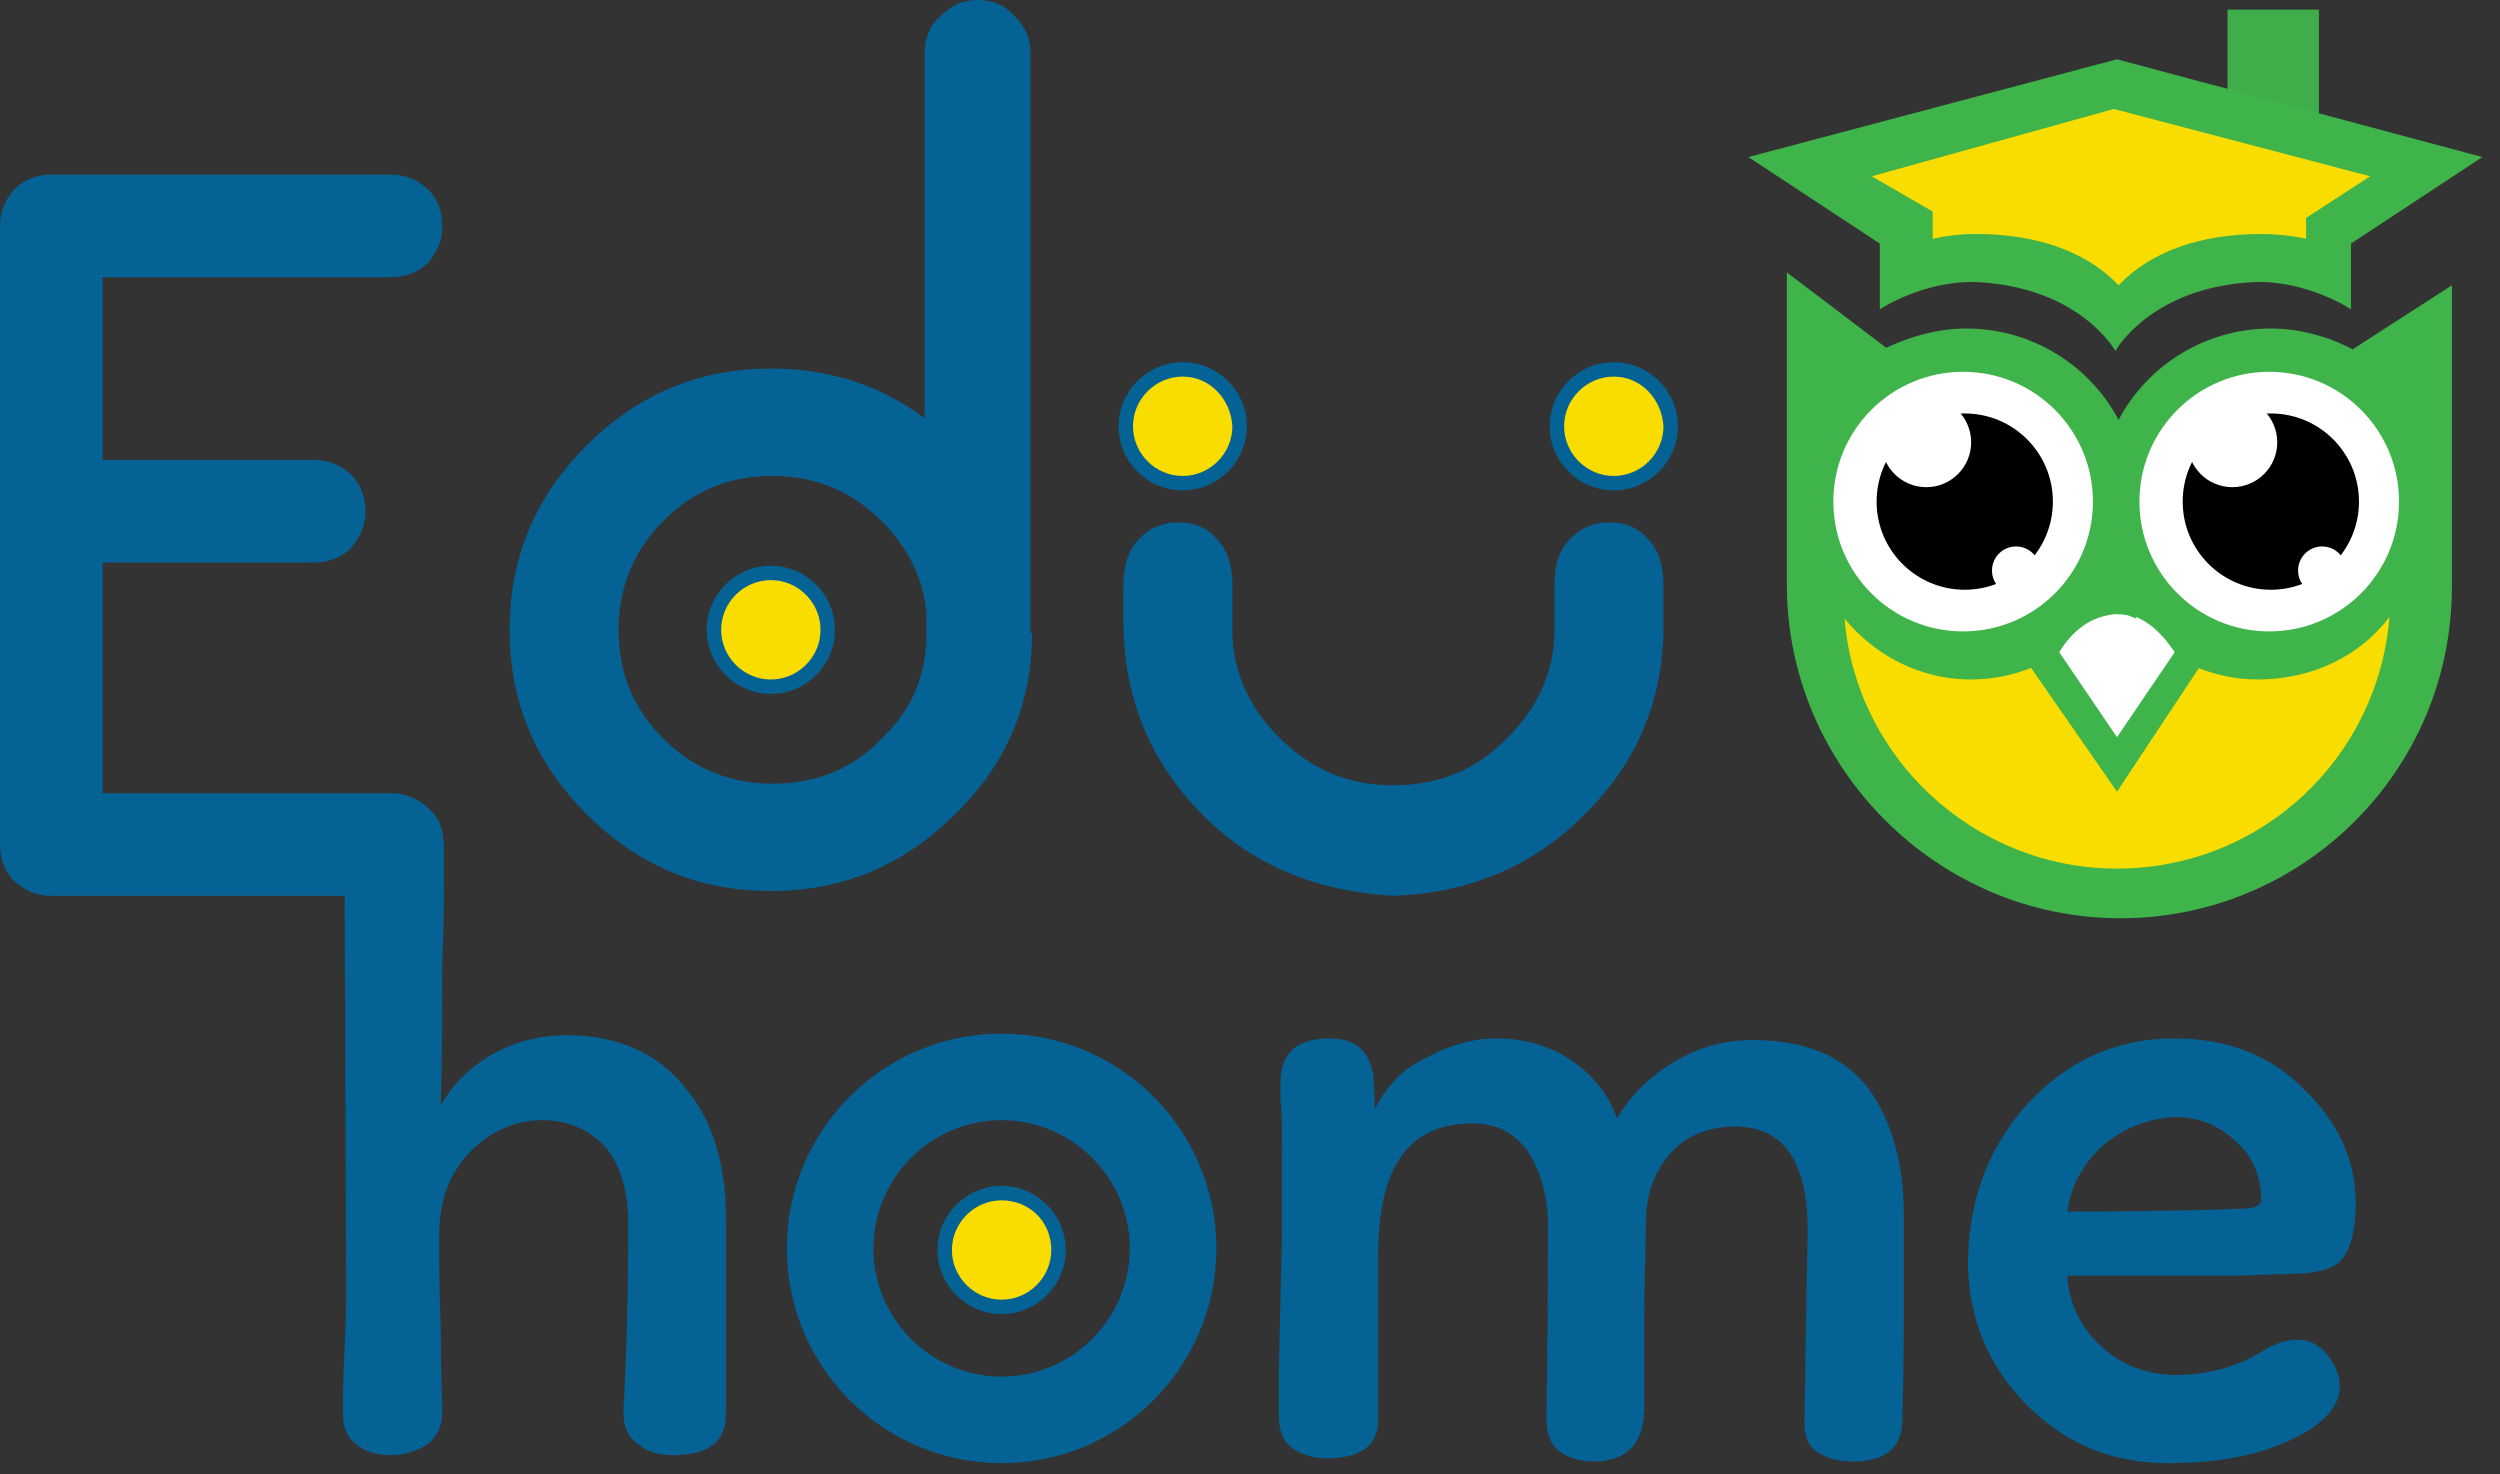 <svg width="156" height="92" viewBox="0 0 156 92" fill="none" xmlns="http://www.w3.org/2000/svg">
<rect x="0" y="0" width="156" height="92" fill="#333333" stroke="none"/>
<g clip-path="url(#clip0_19_2908)">
<path d="M73.8 30.2C75.788 30.2 77.4 28.588 77.4 26.6C77.4 24.612 75.788 23 73.8 23C71.812 23 70.2 24.612 70.2 26.6C70.2 28.588 71.812 30.2 73.8 30.2Z" fill="#FADD00"/>
<path d="M73.8 30.6C71.6 30.6 69.8 28.8 69.8 26.6C69.8 24.4 71.6 22.6 73.8 22.6C76 22.6 77.8 24.4 77.8 26.6C77.8 28.8 76 30.6 73.8 30.6ZM73.8 23.5C72.1 23.5 70.7 24.9 70.7 26.6C70.7 28.3 72.1 29.7 73.8 29.7C75.5 29.7 76.9 28.3 76.9 26.6C76.8 24.9 75.5 23.5 73.8 23.5Z" fill="#056295"/>
<path d="M100.7 30.2C102.688 30.2 104.3 28.588 104.3 26.6C104.3 24.612 102.688 23 100.7 23C98.712 23 97.1 24.612 97.1 26.6C97.1 28.588 98.712 30.2 100.7 30.2Z" fill="#FADD00"/>
<path d="M100.7 30.6C98.5 30.6 96.7 28.8 96.7 26.6C96.7 24.4 98.5 22.6 100.7 22.6C102.9 22.6 104.7 24.4 104.7 26.6C104.7 28.8 102.9 30.6 100.7 30.6ZM100.7 23.5C99 23.5 97.6 24.9 97.6 26.6C97.6 28.3 99 29.7 100.7 29.7C102.4 29.7 103.8 28.3 103.8 26.6C103.7 24.9 102.4 23.5 100.7 23.5Z" fill="#056295"/>
<path d="M48.1 42.9C50.088 42.9 51.7 41.288 51.7 39.3C51.7 37.312 50.088 35.7 48.1 35.7C46.112 35.7 44.5 37.312 44.5 39.3C44.5 41.288 46.112 42.9 48.1 42.9Z" fill="#FADD00"/>
<path d="M48.1 43.3C45.9 43.3 44.1 41.5 44.1 39.3C44.1 37.1 45.9 35.3 48.1 35.3C50.3 35.3 52.1 37.1 52.1 39.3C52.1 41.5 50.3 43.3 48.1 43.3ZM48.1 36.2C46.4 36.2 45 37.6 45 39.3C45 41 46.4 42.4 48.1 42.4C49.8 42.4 51.2 41 51.2 39.3C51.2 37.6 49.8 36.2 48.1 36.2Z" fill="#056295"/>
<path d="M62.5 81.5C64.488 81.5 66.1 79.888 66.1 77.9C66.1 75.912 64.488 74.3 62.5 74.3C60.512 74.3 58.9 75.912 58.9 77.9C58.9 79.888 60.512 81.5 62.5 81.5Z" fill="#FADD00"/>
<path d="M62.5 82C60.3 82 58.5 80.2 58.5 78C58.5 75.8 60.3 74 62.5 74C64.7 74 66.5 75.8 66.5 78C66.5 80.2 64.7 82 62.5 82ZM62.5 74.9C60.8 74.9 59.4 76.3 59.4 78C59.4 79.7 60.8 81.1 62.5 81.1C64.2 81.1 65.6 79.7 65.6 78C65.6 76.2 64.2 74.9 62.5 74.9Z" fill="#056295"/>
<path d="M64.4 39.5C64.4 43.9 62.8 47.7 59.6 50.8C56.4 54 52.6 55.6 48.1 55.6C43.6 55.6 39.8 54 36.6 50.8C33.4 47.6 31.8 43.8 31.8 39.3C31.8 34.8 33.4 31 36.6 27.8C39.8 24.6 43.6 23 48.1 23C51.7 23 54.9 24 57.7 26.1V3.3C57.7 2.4 58 1.6 58.7 1C59.4 0.3 60.1 0 61 0C61.9 0 62.7 0.3 63.3 1C64 1.7 64.3 2.4 64.3 3.3V39.5H64.4ZM57.8 40C57.8 39.8 57.8 39.6 57.8 39.4V38.2C57.6 36 56.6 34.1 55 32.5C53.1 30.6 50.8 29.7 48.2 29.7C45.5 29.7 43.3 30.6 41.4 32.5C39.5 34.4 38.6 36.7 38.6 39.3C38.6 42 39.5 44.2 41.4 46.1C43.3 48 45.6 48.9 48.2 48.9C50.9 48.9 53.2 48 55 46.1C56.8 44.4 57.7 42.4 57.8 40Z" fill="#056295"/>
<path d="M86.9 55.9C82.1 55.6 78.2 54 75.1 50.9C71.8 47.6 70.2 43.7 70.1 39.1V36.6C70.1 35.3 70.4 34.3 71.1 33.6C71.8 32.9 72.6 32.6 73.5 32.6C74.5 32.6 75.3 32.9 75.9 33.6C76.6 34.3 76.9 35.3 76.9 36.5V39C76.9 39.2 76.9 39.4 76.9 39.6C77 42.1 78 44.2 79.8 46C81.8 48 84.1 49 86.9 49H87C89.8 49 92.2 48 94.1 46C95.9 44.2 96.9 42.1 97 39.6C97 39.4 97 39.2 97 39V36.5C97 35.2 97.3 34.3 98 33.6C98.7 32.9 99.5 32.6 100.4 32.6C101.4 32.6 102.2 32.9 102.8 33.6C103.5 34.3 103.8 35.3 103.8 36.6V39.1C103.8 43.7 102.1 47.7 98.8 50.9C95.7 54 91.8 55.7 87 55.9H86.9Z" fill="#056295"/>
<path d="M0 14.1C0 13.2 0.3 12.5 0.9 11.8C1.5 11.2 2.3 10.9 3.2 10.9H24.4C25.3 10.9 26 11.2 26.7 11.8C27.3 12.4 27.6 13.2 27.6 14.1C27.6 15 27.3 15.7 26.7 16.4C26.1 17 25.3 17.3 24.4 17.3H6.4V28.7H19.6C20.5 28.7 21.2 29 21.9 29.6C22.5 30.2 22.8 31 22.8 31.9C22.8 32.8 22.5 33.5 21.9 34.2C21.3 34.8 20.5 35.1 19.6 35.1H6.4V49.5H24.4C25.3 49.5 26 49.8 26.7 50.4C27.3 51 27.6 51.8 27.6 52.7C27.6 53.6 27.3 54.3 26.7 55C26.1 55.6 25.3 55.9 24.4 55.9H3.2C2.3 55.9 1.6 55.6 0.9 55C0.3 54.4 0 53.6 0 52.7V14.1Z" fill="#056295"/>
<path d="M24.7 49.9C26.7 49.9 27.7 50.9 27.7 52.9C27.7 53.4 27.7 54.1 27.7 55C27.7 55.9 27.7 57.7 27.6 60.2C27.6 62.8 27.6 65.7 27.5 69C28.2 67.7 29.3 66.6 30.7 65.8C32.1 65 33.7 64.6 35.4 64.6C38.5 64.6 41 65.7 42.7 67.8C44.5 69.9 45.3 72.7 45.3 76V79.6V84.1V88.2C45.3 90 44.2 90.8 42 90.8C41.1 90.8 40.4 90.6 39.8 90.1C39.2 89.7 38.9 89 38.9 88.1C39.1 84.6 39.2 80.6 39.2 76.3C39.2 74.3 38.7 72.7 37.8 71.6C36.8 70.5 35.5 69.9 33.8 69.9C32.1 69.9 30.6 70.6 29.3 71.9C28 73.3 27.4 75 27.4 77.1C27.4 78.3 27.4 80.2 27.5 82.9C27.5 85.6 27.6 87.3 27.6 88.1C27.6 89 27.3 89.6 26.7 90.1C26.1 90.5 25.3 90.8 24.4 90.8C23.5 90.8 22.8 90.6 22.2 90.1C21.6 89.6 21.4 89 21.4 88.2C21.4 87.3 21.4 86 21.5 84.2C21.6 82.4 21.6 81.3 21.6 80.7L21.5 53C21.4 51.1 22.5 49.9 24.7 49.9Z" fill="#056295"/>
<path d="M80 71.7C80 70.3 80 69.3 79.9 68.7C79.9 68.1 79.9 67.7 79.9 67.6C79.9 65.7 80.9 64.8 83 64.8C84.6 64.8 85.5 65.6 85.7 67.2L85.8 69.2C86.5 67.8 87.5 66.7 89 66C90.5 65.2 91.9 64.8 93.4 64.8C95.2 64.8 96.8 65.3 98.1 66.2C99.4 67.1 100.4 68.3 100.9 69.8C101.7 68.4 102.9 67.2 104.4 66.3C105.9 65.4 107.5 64.9 109.3 64.9C112.5 64.9 114.9 65.8 116.5 67.8C118 69.8 118.8 72.5 118.8 75.8V81.5C118.8 82.7 118.8 85.2 118.7 88.8C118.6 90.4 117.6 91.2 115.6 91.2C114.7 91.2 114 91 113.4 90.6C112.8 90.2 112.6 89.6 112.6 88.8C112.7 81 112.8 77 112.8 76.8C112.8 72.5 111.3 70.3 108.3 70.3C106.7 70.3 105.3 70.8 104.3 71.9C103.3 73 102.7 74.4 102.7 76.4C102.7 77.8 102.6 79.8 102.6 82.3V88.1C102.5 90.2 101.4 91.2 99.4 91.2C97.5 91.1 96.5 90.3 96.5 88.6C96.6 81.2 96.6 77.1 96.6 76.1C96.5 74.4 96.1 73 95.3 71.8C94.5 70.7 93.4 70.1 91.9 70.1C87.9 70.1 86 72.8 86 78.3V88.6C86 90.2 84.9 91 82.8 91C82 91 81.3 90.8 80.7 90.4C80.1 90 79.8 89.3 79.8 88.4V85.4L80 77C80 74.9 80 73.1 80 71.7Z" fill="#056295"/>
<path d="M131.1 84C132.4 85.2 134 85.8 135.8 85.8C137.7 85.8 139.6 85.3 141.2 84.3C142 83.8 142.7 83.6 143.4 83.6C144.1 83.6 144.7 83.9 145.2 84.5C145.7 85.1 146 85.8 146 86.5C146 87.5 145.4 88.3 144.3 89.1C142 90.6 139 91.3 135.3 91.3C131.8 91.3 128.9 90.1 126.5 87.7C124.1 85.3 122.9 82.4 122.8 79C122.8 75 124 71.7 126.5 68.9C129 66.2 132 64.8 135.7 64.8C138.9 64.8 141.6 65.8 143.7 67.9C145.9 70 147 72.4 147 75.1C147 76.7 146.7 77.8 146.2 78.5C145.7 79.2 144.5 79.5 142.6 79.5C141.7 79.5 140.6 79.6 139.4 79.6C138.2 79.6 136.6 79.6 134.5 79.6C132.4 79.6 130.6 79.6 129 79.6C129.1 81.3 129.8 82.8 131.1 84ZM131.2 71.5C129.9 72.7 129.2 74.1 129 75.6C134.5 75.6 138.3 75.5 140.4 75.4C140.8 75.3 141.1 75.2 141.1 74.9C141.1 73.4 140.6 72.2 139.5 71.2C138.4 70.2 137.2 69.7 135.7 69.7C134 69.8 132.5 70.4 131.2 71.5Z" fill="#056295"/>
<path d="M75.9 77.9C75.9 85.3 69.9 91.3 62.5 91.3C55.1 91.3 49.1 85.3 49.1 77.9C49.1 70.5 55.1 64.5 62.5 64.5C69.9 64.5 75.9 70.5 75.9 77.9ZM62.5 69.9C58.1 69.9 54.5 73.5 54.5 77.9C54.5 82.3 58.1 85.9 62.5 85.9C66.9 85.9 70.5 82.3 70.5 77.9C70.5 73.5 66.9 69.9 62.5 69.9Z" fill="#056295"/>
<path d="M146.8 21.8C145.3 21 143.5 20.5 141.7 20.5C137.6 20.5 134 22.8 132.2 26.2C130.4 22.8 126.8 20.5 122.7 20.5C120.9 20.5 119.2 21 117.7 21.7L111.5 17V36.5C111.5 47.9 120.9 57.3 132.3 57.3C143.7 57.3 153 48.1 153 36.6V17.8L146.8 21.8Z" fill="#3EB44A"/>
<path d="M149.1 38.5C148.4 47.3 141.1 54.2 132.1 54.2C123.2 54.2 115.8 47.3 115.1 38.6C117 40.9 119.8 42.4 123 42.4C125.7 42.4 128.2 41.3 130 39.6C131.1 38.6 132.8 38.6 133.9 39.6C135.7 41.3 138.2 42.4 140.9 42.4C144.3 42.4 147.3 40.9 149.1 38.5Z" fill="#FADD00"/>
<path d="M144.7 0.6H139V8.9H144.7V0.6Z" fill="#3FAD49"/>
<path d="M132.1 3.7L109.1 9.8L117.3 15.2V19.3C117.3 19.3 120 17.5 123.3 17.6C129.8 17.9 132 21.9 132 21.9C132 21.9 134.2 17.9 140.7 17.6C144 17.5 146.7 19.3 146.7 19.3V15.2L154.9 9.8L132.1 3.7Z" fill="#3EB44A"/>
<path d="M147.9 11L143.9 13.6V14.9C143 14.7 142 14.6 141.1 14.6C137.3 14.6 134.2 15.7 132.2 17.8C130.2 15.7 127.1 14.6 123.3 14.6C122.4 14.6 121.5 14.7 120.6 14.9V13.2L116.8 11L131.9 6.8L147.9 11Z" fill="#FADD00"/>
<path d="M122.5 39.4C126.974 39.4 130.6 35.773 130.6 31.3C130.6 26.826 126.974 23.2 122.5 23.2C118.027 23.2 114.4 26.826 114.4 31.3C114.4 35.773 118.027 39.4 122.5 39.4Z" fill="white"/>
<path d="M122.6 36.8C125.638 36.8 128.1 34.338 128.1 31.3C128.1 28.262 125.638 25.8 122.6 25.8C119.562 25.8 117.1 28.262 117.1 31.3C117.1 34.338 119.562 36.8 122.6 36.8Z" fill="black"/>
<path d="M120.2 30.4C121.746 30.4 123 29.146 123 27.6C123 26.054 121.746 24.8 120.2 24.8C118.654 24.8 117.4 26.054 117.4 27.6C117.4 29.146 118.654 30.4 120.2 30.4Z" fill="white"/>
<path d="M141.6 39.4C146.074 39.4 149.7 35.773 149.7 31.3C149.7 26.826 146.074 23.2 141.6 23.2C137.126 23.2 133.5 26.826 133.5 31.3C133.5 35.773 137.126 39.4 141.6 39.4Z" fill="white"/>
<path d="M141.7 36.8C144.738 36.8 147.2 34.338 147.2 31.3C147.2 28.262 144.738 25.8 141.7 25.8C138.662 25.8 136.2 28.262 136.2 31.3C136.2 34.338 138.662 36.8 141.7 36.8Z" fill="black"/>
<path d="M139.3 30.4C140.846 30.4 142.1 29.146 142.1 27.6C142.1 26.054 140.846 24.8 139.3 24.8C137.754 24.8 136.5 26.054 136.5 27.6C136.5 29.146 137.754 30.4 139.3 30.4Z" fill="white"/>
<path d="M136.9 40.8L132.1 47.7L127.3 40.8C127.3 40.8 128.5 38 131.2 37.5C131.5 37.4 131.8 37.4 132.1 37.4C132.4 37.4 132.7 37.4 133 37.5C135.7 38 136.9 40.8 136.9 40.8Z" fill="white"/>
<path d="M132.1 49.4L126.2 40.9L126.4 40.4C126.5 40.3 127.9 37.2 131 36.5C131.5 36.4 132.1 36.4 132.6 36.4L133.1 36.5L133.8 36.6V36.7C136.4 37.6 137.6 40.2 137.6 40.4L137.8 40.9L137.4 41.4L132.1 49.4ZM128.5 40.7L132.1 46L135.7 40.7C135.3 40.1 134.5 39 133.3 38.5V38.6L132.8 38.4C132.3 38.3 131.9 38.3 131.5 38.4C129.9 38.7 128.9 40 128.5 40.7Z" fill="#3EB44A"/>
<path d="M125.8 37.1C126.628 37.1 127.3 36.428 127.3 35.6C127.3 34.772 126.628 34.1 125.8 34.1C124.972 34.1 124.3 34.772 124.3 35.6C124.3 36.428 124.972 37.1 125.8 37.1Z" fill="white"/>
<path d="M144.9 37.1C145.728 37.1 146.4 36.428 146.4 35.6C146.4 34.772 145.728 34.1 144.9 34.1C144.072 34.1 143.4 34.772 143.4 35.6C143.4 36.428 144.072 37.1 144.9 37.1Z" fill="white"/>
</g>
<defs>
<clipPath id="clip0_19_2908">
<rect width="155.1" height="91.3" fill="white"/>
</clipPath>
</defs>
</svg>
